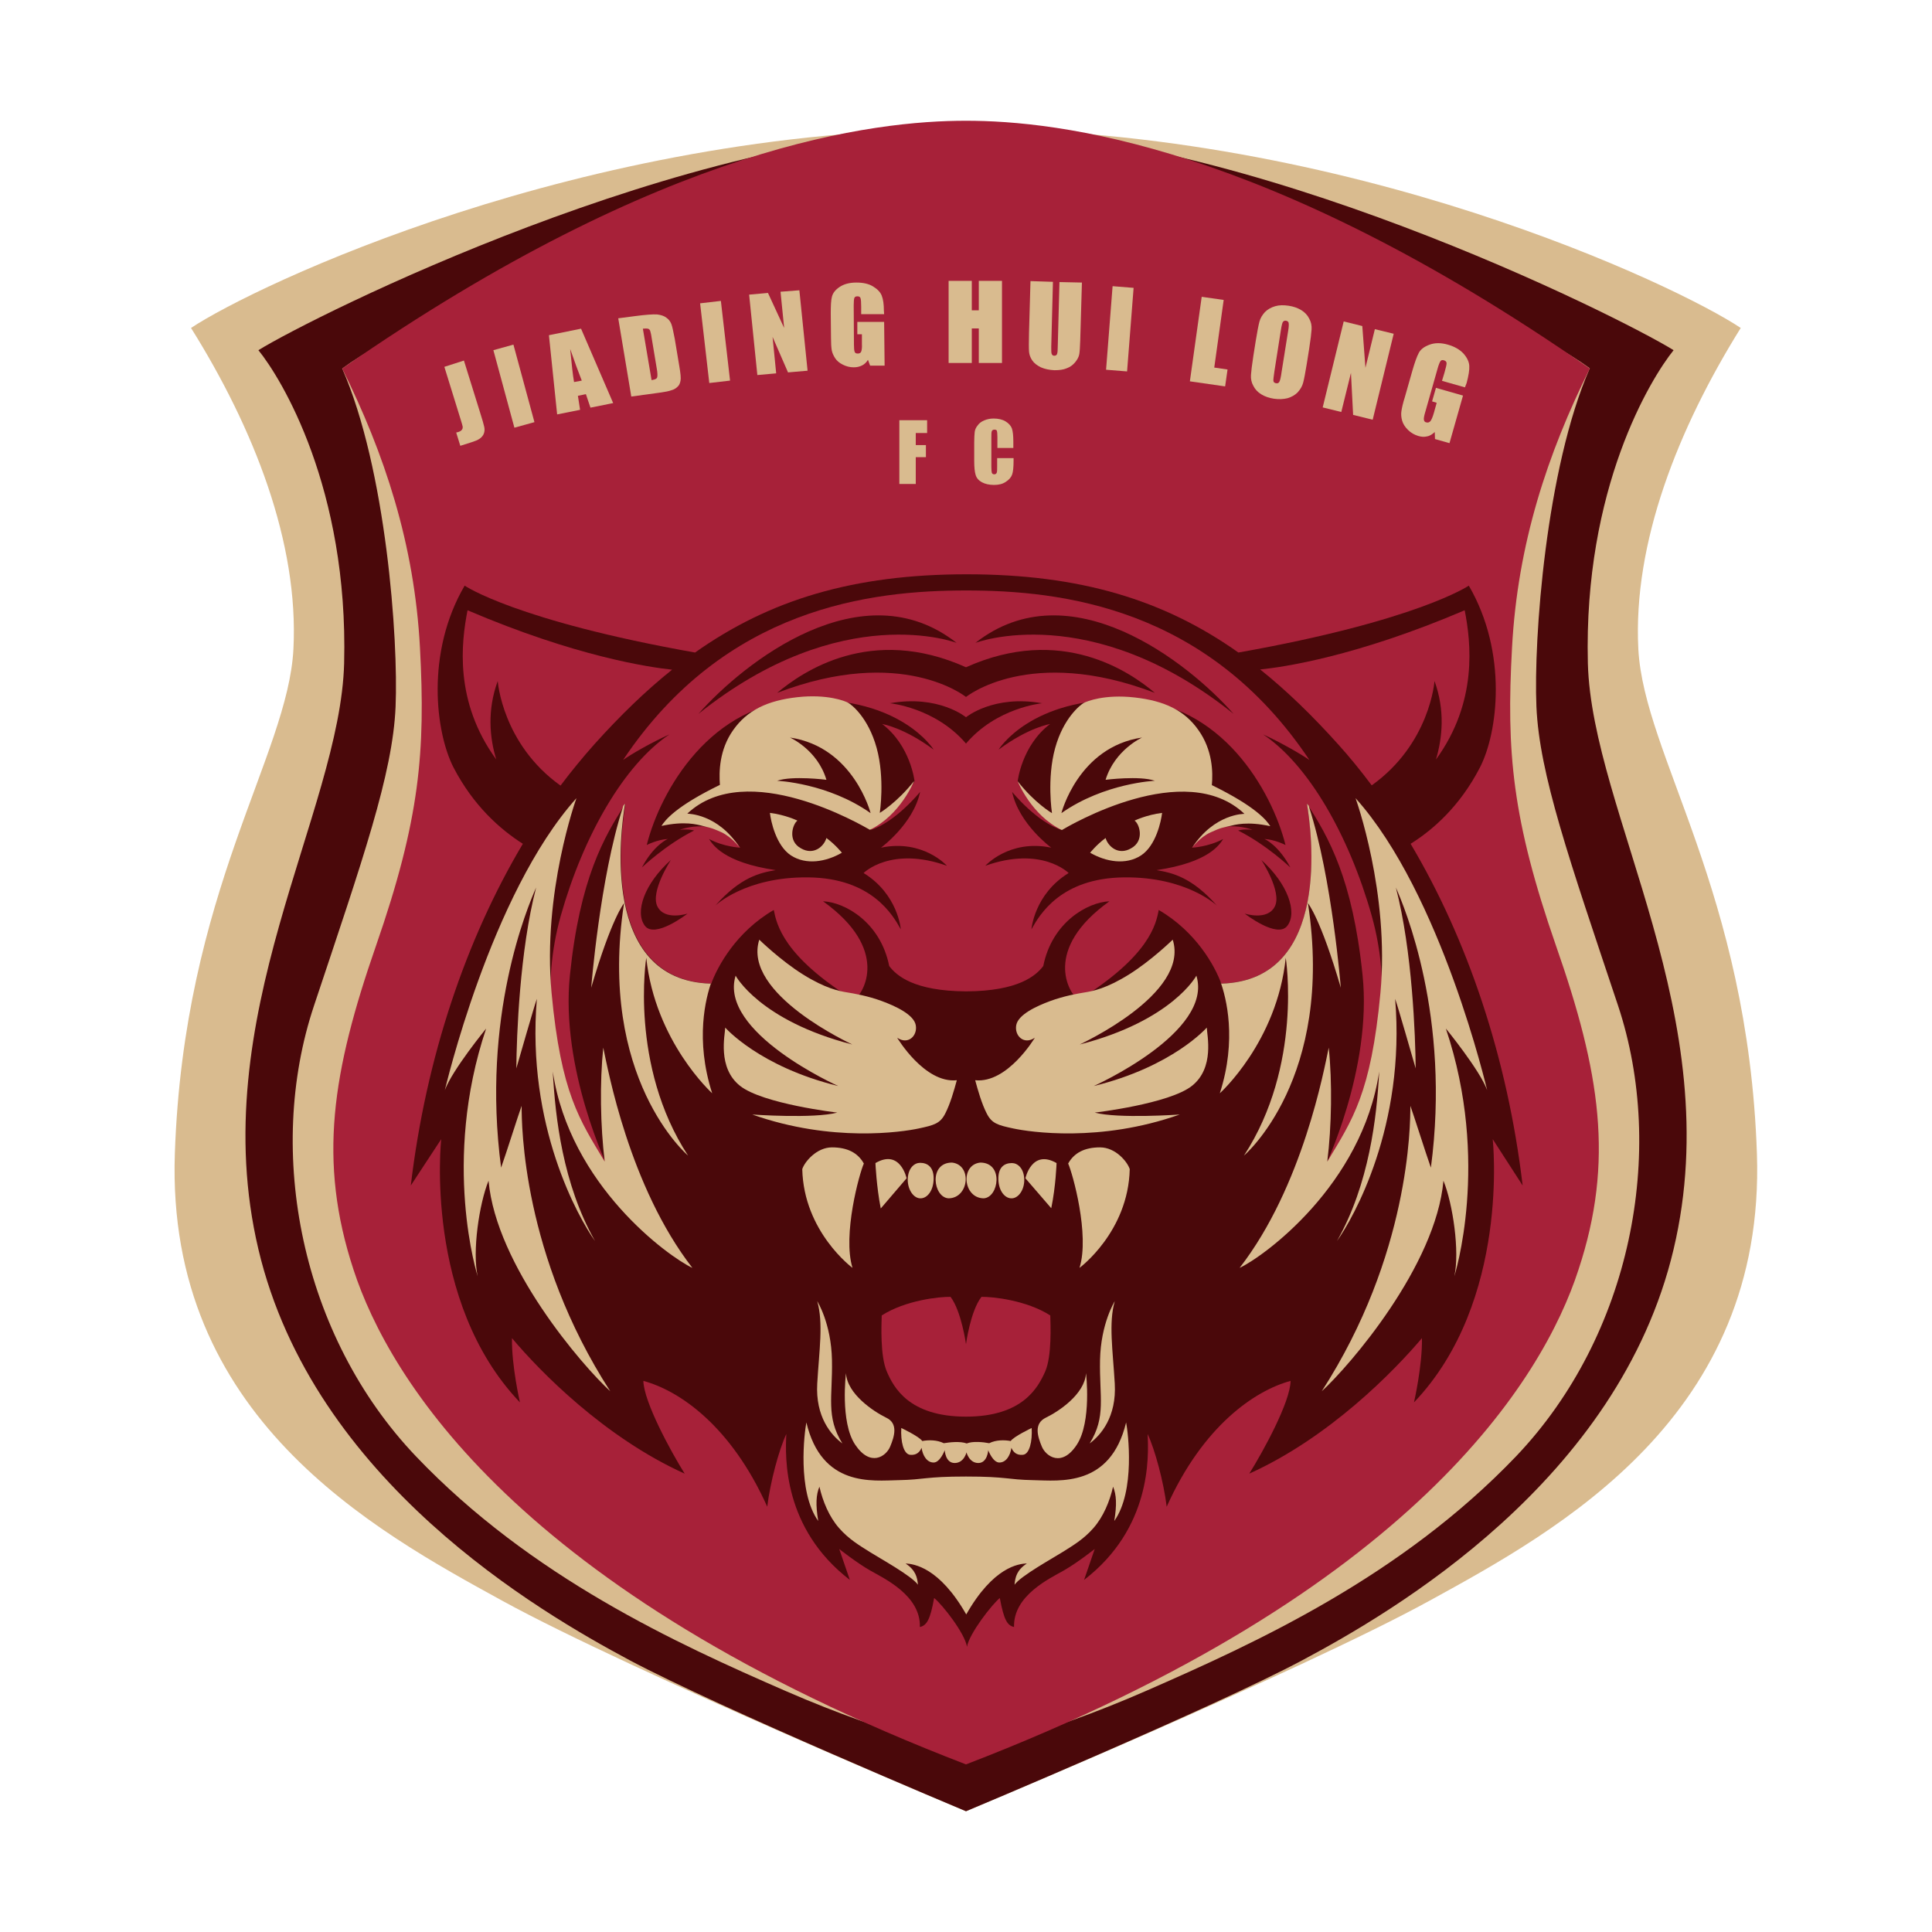 <svg version="1.1" xmlns="http://www.w3.org/2000/svg" xmlns:xlink="http://www.w3.org/1999/xlink" x="0px" y="0px"
	 viewBox="0 0 800 800" enable-background="new 0 0 800 800" xml:space="preserve">
<g>
	<path fill="#D9BB8F" d="M727.5,477.7c-3.7-108.8-46.7-164.7-49.1-208.9c-2.3-44.2,16.6-91.6,42.4-133
		C694.8,118.4,559,53.4,400,53.4s-294.8,65-320.9,82.4c25.9,41.4,44.7,88.8,42.4,133c-2.3,44.2-45.4,100.1-49.1,208.9
		s81.9,155.7,135.7,185.2S400,750,400,750s138-57.6,191.8-87.1S731.2,586.5,727.5,477.7z"/>
	<path fill="#4A080A" d="M657.5,274.6c-1.8-72.5,26-117.8,35.5-129.6c-22.8-14.1-177.5-91.6-293-91.6S129.8,130.9,107,145
		c9.5,11.7,37.3,57.1,35.5,129.6c-1.6,61.9-58.2,146.7-35.5,242.7s116.6,150.3,153.6,170.1C297.8,707.2,400,750,400,750
		s102.3-42.8,139.4-62.6S670.3,613.3,693,517.3C715.8,421.2,659.1,336.5,657.5,274.6z"/>
	<path fill="#D9BB8F" d="M670,416.4c-20.2-60.5-32.6-95.8-33.8-123.8c-1.2-27.9,3.9-98.5,22.1-140.1C623.8,127.3,499,73.8,400,73.8
		s-223.8,53.5-258.3,78.8c18.2,41.5,23.3,112.1,22.1,140.1c-1.2,27.9-13.6,63.2-33.8,123.8c-20.2,60.5-5.4,136.6,42.3,186.6
		s108,77.5,153,97.1S400,725,400,725s29.7-5.2,74.7-24.9S580,653,627.8,603C675.5,552.9,690.1,476.9,670,416.4z"/>
	<path fill="#A72139" d="M644.3,391.6c-18.2-52.4-20.6-80.3-18.2-123.4c2.3-43.1,14.7-80.3,32.2-115.6C524.5,59.5,437.5,50,400,50
		s-124.4,9.5-258.3,102.6c17.5,35.3,29.9,72.5,32.2,115.6s0,71-18.2,123.4s-24.1,89.2-9.3,134.2c14.7,45,68.1,133.5,253.6,204.8
		C585.5,659.2,639,570.8,653.6,525.8C668.5,480.8,662.6,443.9,644.3,391.6z"/>
</g>
<g>
	<g>
		<path fill="#4A080A" d="M630.5,490.9c-6.3-53.1-22.9-102-46.4-141.5c9.6-6,20.5-15.8,28.6-31.4c7.6-14.5,11.7-47.7-4.5-75.5
			c0,0-21.2,14.5-95.4,27.7c-30.8-21.8-65.5-32.4-112.5-32.4s-81.7,10.6-112.5,32.4c-74.3-13.2-95.4-27.7-95.4-27.7
			c-16.2,27.7-12.1,60.9-4.5,75.5c8.1,15.5,19,25.3,28.6,31.4c-23.5,39.5-40.1,88.4-46.4,141.5l12.6-19.2c0,0-7.4,67.1,32.6,109
			c0,0-3.5-15.1-3.3-26.6c11.6,13.8,38.3,41.1,71.5,56.1c-5.8-9.3-16.9-29.7-17.1-38.4c14.9,4,36.3,18.6,51.3,52.1
			c1.2-10.1,4.9-23.8,7.9-30.1c-0.5,9.7-1.4,39.1,26.3,60.4l-4.4-12.8c0,0,7.2,5.7,12.8,8.9c5.6,3.2,21,10.3,20.6,23.4
			c2.8-0.6,4.3-3,5.9-12c3.4,2.7,12.8,14.7,13.6,20.2c0.9-5.4,10.3-17.5,13.6-20.2c1.7,9.1,3.1,11.4,5.9,12
			c-0.4-13.1,15-20.2,20.6-23.4s12.8-8.9,12.8-8.9l-4.4,12.8c27.7-21.3,26.8-50.7,26.3-60.4c3,6.3,6.7,20,7.9,30.1
			c15-33.5,36.5-48.1,51.3-52.1c-0.1,8.7-11.3,29.1-17.1,38.4c33.2-15,59.9-42.4,71.5-56.1c0.2,11.4-3.3,26.6-3.3,26.6
			c40-41.9,32.6-109,32.6-109L630.5,490.9z"/>
		<path fill="#A72139" d="M206.1,282c-4.4,12-3.4,23.4-0.6,32.5c-17.5-24-14.5-48.5-11.9-61.8c44.9,19.2,75.3,23.6,84.7,24.6
			c-11,8.8-21.6,19.1-32.2,30.9c-4.8,5.4-9.5,11.1-14,17.1C207.9,308,206.1,282,206.1,282z"/>
		<path fill="#A72139" d="M606.5,252.7c2.6,13.3,5.5,37.9-11.9,61.8c2.7-9.1,3.8-20.4-0.6-32.5c0,0-1.8,25.9-26,43.2
			c-4.5-6-9.1-11.7-14-17.1c-10.6-11.8-21.2-22.1-32.2-30.9C531.2,276.3,561.5,271.9,606.5,252.7z"/>
	</g>
	<path fill="#A72139" d="M568,379.2c-9.4-33.3-26.3-62.7-45-75.1c7.5,3.4,16.1,8.4,19.2,10.6c-42.3-63.3-102.8-70.2-142.1-70.2
		s-99.8,6.9-142.1,70.2c3-2.2,11.6-7.2,19.2-10.6c-18.7,12.5-35.6,41.8-45,75.1C215.7,438.1,252,484.1,252,484.1s-20.1-41.4-16-80.4
		c4.1-39.8,14.1-57.2,23-70.9c-1.7,10-10.9,73.1,35.5,74.5c2.7-7.3,10.4-21.5,25.9-30.5c1.2,6,4,19.2,33.2,37.3
		c4.1-2.7,15-21-12.8-40.9c9.1,0.4,23.8,8.7,27.4,26.8c3,4,10.3,10.4,31.9,10.5c21.6-0.1,28.9-6.5,31.9-10.5
		c3.6-18.1,18.3-26.4,27.4-26.8c-27.8,19.9-16.9,38.1-12.8,40.9c29.2-18.1,32.1-31.3,33.2-37.3c15.5,9,23.3,23.3,25.9,30.5
		c46.4-1.4,37.2-64.5,35.5-74.5c8.9,13.8,18.9,31.1,23,70.9c4.1,39.1-16,80.4-16,80.4S584.5,438.1,568,379.2z"/>
	<path fill="#D9BB8F" d="M238.7,330.5c0,0-14.2,39.1-10.3,80.7s11.6,52.5,22,69.8c-1.8-14.7-2.1-32.8-0.6-47.2
		c1.9,8.9,10.7,57.4,36.9,91.2c-9.7-4.5-50.8-34.1-57.8-81.3c1,18.8,4.1,46.6,17.5,70.2c-6.8-9.5-28.5-47.7-24.1-100.3
		c-1.3,3.7-6.8,23-8.5,28.8c0.1-13.2,1.4-48.9,8.2-74.9c-3.5,8-22.8,53.4-14.5,116c2.3-6.5,7.2-22.1,8.5-25.6
		c0,8.1,0.3,61.8,36.7,118.2c-11.6-10.6-47.3-52-50.4-87.2c-3.9,9.6-6.8,29.4-4.5,39.6c0,0-15.1-47.3,3.5-102.6
		c0,0-14,17.1-17.1,25.5C184.2,451.6,203,370.3,238.7,330.5z"/>
	<path fill="#D9BB8F" d="M294.9,452.7c-7.2-22.3-2.6-39.7-0.3-46.1c-0.1,0.2-0.2,0.5-0.3,0.7c-46.2-1.3-37.2-64.1-35.5-74.4l0,0
		v-0.1l-0.7,0.8c-0.1,0.2-0.2,0.5-0.2,0.7c-9.5,29.4-13.1,74.7-13.1,74.7c8.4-28.8,13.6-35,13.6-35
		c-11.1,72.7,26.5,104.5,26.5,104.5c-24.4-37.4-17.3-81.9-17.3-81.9C271.3,431.4,294.9,452.7,294.9,452.7z"/>
	<path fill="#D9BB8F" d="M314.4,389.1c0,0,8.8,8.6,18.1,14.4s15,6.9,18.1,7.4s8.8,1.5,14.5,3.6s13.3,5.6,14.1,10
		c0.8,4.4-3.2,8.3-7.7,5.2c0,0,11.3,19,24.7,17.6c-1.2,4.4-2.7,9.7-4.8,13.8s-4.5,4.8-11.1,6.2s-35.7,5.9-68.8-5.8
		c0,0,25.5,1.8,35.2-0.8c0,0-30.9-3.6-40.3-11.1s-6.2-21-6.1-24.1c0,0,14.1,16.2,46.8,24.2c0,0-49.7-22.2-42.5-45.7
		c0,0,9.9,18.6,48.3,28.5C353.1,432.5,307.2,411.7,314.4,389.1z"/>
	<path fill="#4A080A" d="M277.8,356.1c0,0-8.6,13.1-5.6,19.2s12.5,3,12.5,3s-13.6,10.6-17.7,5C262.8,377.7,266.8,365.9,277.8,356.1z
		"/>
	<path fill="#4A080A" d="M265.8,359.2c0,0,9.7-9.3,21.6-15.3c0,0-1.9-0.7-5.9-0.3c0,0,16.1-6.3,25,7.4c0,0-6.8-0.3-12.9-3.6
		c1.5,2.3,5.9,9.7,27.6,12.9c-6.5,1.1-14.6,2.9-25,14.7c0,0,12.4-12,38.5-11.7s34.9,15.4,38.3,21.5c0,0-1.1-14.5-15.4-23.3
		c0,0,11.2-11.3,34.5-3c0,0-9.9-11.1-27.3-7.5c0,0,13.4-9.8,16.2-23.1c0,0-10.2,12.6-20.6,15.8c0,0,13.9-12.7,18.3-20.2
		c0,0-1.6-14.7-13.4-23.7c0,0,8.9,1.4,21.3,10.6c0,0-13.3-21.7-53.5-20.6c-38.7,1-59.6,37.5-65.3,60.1c0,0,4.5-2.3,8.8-2.5
		C276.3,347.4,270.6,350.1,265.8,359.2z"/>
	<path fill="#D9BB8F" d="M306.3,351c0,0-3.1-4.3-7.6-6.4c-4.6-2.1-5.3-1.9-7.7-2.6c-2.4-0.6-7.5-2.1-17.1,0c1.5-2.4,5.9-8.1,24.2-17
		c-0.4-5.4-0.3-14.5,5.5-22.7s14.1-12.2,26.5-13.6s19.9,1.6,21.1,2.3c1.3,0.7,8.3,6,11.8,18.7s1.3,26.9,1.3,26.9s7.1-4.2,14.2-13.2
		c0,0-5.6,14.1-18.3,20.2c-3.2-1.8-50.9-29.9-75.6-6.7C284.8,337,297.2,336.8,306.3,351z M360.5,336.7c0,0-7-27.4-33.4-31.3
		c0,0,11.4,5,15.1,17.5c0,0-14.1-1.8-20.4,0.4C321.8,323.3,342.8,324.2,360.5,336.7z"/>
	<path fill="#D9BB8F" d="M330.2,339.8c0,0-4.9-2.4-11.4-3.2c0.4,3.4,2.5,13.5,8.7,17.6c6.3,4.1,14.5,2.7,21.1-1.1
		c0,0-2.6-3.3-6.4-6.1c-1,3.5-5.3,7.3-10.5,4.3C325.9,348.2,328.3,341.1,330.2,339.8z"/>
	<path fill="#4A080A" d="M396.1,266.2c0,0-47.5-18.2-106.9,29.4C308,274.3,357,235.5,396.1,266.2z"/>
	<path fill="#D9BB8F" d="M561.3,330.5c0,0,14.2,39.1,10.3,80.7s-11.6,52.5-22,69.8c1.8-14.7,2.1-32.8,0.6-47.2
		c-1.9,8.9-10.7,57.4-36.9,91.2c9.7-4.5,50.8-34.1,57.8-81.3c-1,18.8-4.1,46.6-17.5,70.2c6.8-9.5,28.5-47.7,24.1-100.3
		c1.3,3.7,6.8,23,8.5,28.8c-0.1-13.2-1.4-48.9-8.2-74.9c3.5,8,22.8,53.4,14.5,116c-2.3-6.5-7.2-22.1-8.5-25.6
		c0,8.1-0.3,61.8-36.7,118.2c11.6-10.6,47.3-52,50.4-87.2c3.9,9.6,6.8,29.4,4.5,39.6c0,0,15.1-47.3-3.5-102.6c0,0,14,17.1,17.1,25.5
		C615.8,451.6,597,370.3,561.3,330.5z"/>
	<path fill="#D9BB8F" d="M505.1,452.7c7.2-22.3,2.6-39.7,0.3-46.1c0.1,0.2,0.2,0.5,0.3,0.7c46.2-1.3,37.2-64.1,35.5-74.4l0,0v-0.1
		l0.7,0.8c0.1,0.2,0.2,0.5,0.2,0.7c9.5,29.4,13.1,74.7,13.1,74.7c-8.4-28.8-13.6-35-13.6-35c11.1,72.7-26.5,104.5-26.5,104.5
		c24.4-37.4,17.3-81.9,17.3-81.9C528.8,431.4,505.1,452.7,505.1,452.7z"/>
	<path fill="#D9BB8F" d="M485.6,389.1c0,0-8.8,8.6-18.1,14.4s-15,6.9-18.1,7.4s-8.8,1.5-14.5,3.6s-13.3,5.6-14.1,10
		c-0.8,4.4,3.2,8.3,7.7,5.2c0,0-11.3,19-24.7,17.6c1.2,4.4,2.7,9.7,4.8,13.8s4.5,4.8,11.1,6.2s35.7,5.9,68.8-5.8
		c0,0-25.5,1.8-35.2-0.8c0,0,30.9-3.6,40.3-11.1s6.2-21,6.1-24.1c0,0-14.1,16.2-46.8,24.2c0,0,49.7-22.2,42.5-45.7
		c0,0-9.9,18.6-48.3,28.5C446.9,432.5,492.8,411.7,485.6,389.1z"/>
	<path fill="#A72139" d="M434.9,544.7c-9.8-6.3-23.9-7.8-28.5-7.7c-4.6,5.9-6.4,19.6-6.4,19.6s-1.9-13.7-6.4-19.6
		c-4.6-0.1-18.7,1.4-28.5,7.7c-0.1,3.7-0.7,16.7,2.1,23.2c2.8,6.5,9.1,18.7,32.8,18.7c23.6,0,29.9-12.2,32.8-18.7
		C435.6,561.5,435,548.4,434.9,544.7z"/>
	<g>
		<path fill="#D9BB8F" d="M353,525c-4.2-13.7,2.9-39.3,4.7-43.2c-2.5-4.5-6.9-6.7-13.2-6.7c-6.3,0-11.3,5.9-12.3,9
			C332.8,510.1,353,525,353,525z"/>
		<path fill="#D9BB8F" d="M375.4,487.9c0,0-2.6-12.3-12.9-6.3c0,0,0.4,9.6,2.2,18.8L375.4,487.9z"/>
		<path fill="#D9BB8F" d="M380.9,496.2c2.9,0.2,5.6-3,5.7-8c0.1-4.9-2.5-6.7-5.6-6.7c-2.3,0-4.8,2-5.1,6.3S378,496,380.9,496.2z"/>
		<path fill="#D9BB8F" d="M392.8,496.2c8.5-0.1,9.8-13.9,1.4-14.8C384.4,481.4,386.4,495.9,392.8,496.2z"/>
		<path fill="#D9BB8F" d="M348.8,597.7c-6.9-11.1-4-19.3-4.3-34.5c-0.3-15.3-6.1-24.4-6.1-24.4c2.6,9.1,0.8,20.3,0,34.1
			C337.6,586.7,344.2,594.3,348.8,597.7z"/>
		<path fill="#D9BB8F" d="M350.3,568.6c0,0-2.5,20.2,3.8,29.6s12.8,4.9,14.5,0.8c1.7-4.1,3.5-9.6-1.7-12
			C361.8,584.5,350.8,577.3,350.3,568.6z"/>
		<path fill="#D9BB8F" d="M390.8,597.6c-2.8-1.4-6.3-1.4-8.9-0.9c-1.3-1.9-8.7-5.4-8.7-5.4c-0.3,5.6,0.9,10.7,3.6,11.1
			c2.7,0.3,4.1-1.2,4.8-2.9c0.5,3.4,2.3,6.1,5,6.1s4.6-5.1,4.6-5.1s0.2,5.3,4.1,5.3s4.9-4.4,4.9-4.4s1.1,4.4,4.9,4.4
			s4.1-5.3,4.1-5.3s1.9,5.1,4.6,5.1s4.5-2.7,5-6.1c0.7,1.7,2.1,3.2,4.8,2.9c2.7-0.3,3.9-5.5,3.6-11.1c0,0-7.4,3.5-8.7,5.4
			c-2.6-0.5-6.1-0.5-8.9,0.9c-2.5-0.5-6.9-0.9-9.3,0.1C397.6,596.7,393.2,597.2,390.8,597.6z"/>
		<path fill="#D9BB8F" d="M447,525c0,0,20.2-14.9,20.8-40.9c-1-3.1-5.9-9-12.3-9c-6.3,0-10.7,2.2-13.2,6.7
			C444.1,485.7,451.3,511.3,447,525z"/>
		<path fill="#D9BB8F" d="M437.5,481.6c-10.3-5.9-12.9,6.3-12.9,6.3l10.7,12.4C437.2,491.1,437.5,481.6,437.5,481.6z"/>
		<path fill="#D9BB8F" d="M419.1,496.2c2.9-0.2,5.3-4,5-8.3s-2.8-6.3-5.1-6.3c-3.1,0-5.7,1.7-5.6,6.7
			C413.5,493.2,416.2,496.4,419.1,496.2z"/>
		<path fill="#D9BB8F" d="M407.3,496.2c6.3-0.3,8.4-14.8-1.4-14.8C397.5,482.3,398.8,496.1,407.3,496.2z"/>
		<path fill="#D9BB8F" d="M461.6,572.9c-0.8-13.8-2.6-25.1,0-34.1c0,0-5.8,9.2-6.1,24.4c-0.3,15.3,2.6,23.4-4.3,34.5
			C455.8,594.3,462.4,586.7,461.6,572.9z"/>
		<path fill="#D9BB8F" d="M433.1,587c-5.2,2.5-3.4,7.9-1.7,12c1.7,4.1,8.3,8.7,14.5-0.8s3.8-29.6,3.8-29.6
			C449.2,577.3,438.3,584.5,433.1,587z"/>
		<path fill="#D9BB8F" d="M427.9,612.9c-10.9-0.2-10.8-1.5-27.9-1.5s-17.1,1.3-27.9,1.5c-10.9,0.2-31.8,3-38.2-23.9
			c-0.8,4.1-3.9,28.4,4.9,40.8c-1.1-6.8-0.9-10.8,0.5-14.2c1.4,6.1,4,12.4,8.1,17.1s8.6,7.3,12.7,9.9c4.1,2.6,17.4,9.9,20,13.6
			c-0.3-3.2-1-6-5.1-8.8c3.4,0.2,13.9,1.5,25.1,21.1c11.2-19.7,21.7-21,25.1-21.1c-4.2,2.8-4.8,5.6-5.1,8.8c2.6-3.7,15.9-11,20-13.6
			s8.6-5.2,12.7-9.9s6.7-11,8.1-17.1c1.4,3.4,1.6,7.4,0.5,14.2c8.8-12.4,5.7-36.8,4.9-40.8C459.8,615.9,438.8,613.1,427.9,612.9z"/>
	</g>
	<path fill="#4A080A" d="M522.3,356.1c0,0,8.6,13.1,5.6,19.2s-12.5,3-12.5,3s13.6,10.6,17.7,5C537.3,377.7,533.2,365.9,522.3,356.1z
		"/>
	<path fill="#4A080A" d="M534.3,359.2c0,0-9.7-9.3-21.6-15.3c0,0,1.9-0.7,5.9-0.3c0,0-16.1-6.3-25,7.4c0,0,6.8-0.3,12.9-3.6
		c-1.5,2.3-5.9,9.7-27.6,12.9c6.5,1.1,14.6,2.9,25,14.7c0,0-12.4-12-38.5-11.7s-34.9,15.4-38.3,21.5c0,0,1.1-14.5,15.4-23.3
		c0,0-11.2-11.3-34.5-3c0,0,9.9-11.1,27.3-7.5c0,0-13.4-9.8-16.2-23.1c0,0,10.2,12.6,20.6,15.8c0,0-13.9-12.7-18.3-20.2
		c0,0,1.6-14.7,13.4-23.7c0,0-8.9,1.4-21.3,10.6c0,0,13.3-21.7,53.5-20.6c38.7,1,59.6,37.5,65.3,60.1c0,0-4.5-2.3-8.8-2.5
		C523.8,347.4,529.5,350.1,534.3,359.2z"/>
	<path fill="#D9BB8F" d="M515.3,337c-24.6-23.3-72.4,4.8-75.6,6.7c-12.7-6.1-18.3-20.2-18.3-20.2c7,9,14.2,13.2,14.2,13.2
		s-2.2-14.2,1.3-26.9c3.5-12.7,10.6-18,11.8-18.7c1.3-0.7,8.7-3.7,21.1-2.3c12.4,1.4,20.7,5.3,26.5,13.6c5.8,8.2,6,17.4,5.5,22.7
		c18.2,8.9,22.7,14.6,24.2,17c-9.6-2.1-14.6-0.6-17.1,0c-2.4,0.6-3.2,0.5-7.7,2.6c-4.6,2.1-7.6,6.4-7.6,6.4
		C502.8,336.8,515.3,337,515.3,337z M478.2,323.3c-6.3-2.2-20.4-0.4-20.4-0.4c3.8-12.4,15.1-17.5,15.1-17.5
		c-26.4,3.9-33.4,31.3-33.4,31.3C457.3,324.2,478.2,323.3,478.2,323.3z"/>
	<path fill="#D9BB8F" d="M469.8,339.8c0,0,4.9-2.4,11.4-3.2c-0.4,3.4-2.5,13.5-8.7,17.6c-6.3,4.1-14.5,2.7-21.1-1.1
		c0,0,2.6-3.3,6.4-6.1c1,3.5,5.3,7.3,10.5,4.3C474.1,348.2,471.8,341.1,469.8,339.8z"/>
	<path fill="#4A080A" d="M403.9,266.2c0,0,47.5-18.2,106.9,29.4C492,274.3,443,235.5,403.9,266.2z"/>
	<path fill="#4A080A" d="M400,276.3c-39.4-17.7-67.7,1.8-78.2,10.6c51.7-19.8,78.2,1.7,78.2,1.7s26.4-21.5,78.2-1.7
		C467.8,278.1,439.4,258.6,400,276.3z"/>
	<path fill="#4A080A" d="M400,297c0,0-11.3-9.4-31.5-5.8c0,0,18.8,1.8,31.5,16.7c12.6-14.9,31.5-16.7,31.5-16.7
		C411.3,287.6,400,297,400,297z"/>
</g>
<g>
	<path fill="#D9BB8F" d="M192.1,149.3l6.6,21.2c1,3.2,1.6,5.2,1.8,6.2c0.2,0.9,0.2,1.8-0.1,2.7c-0.3,0.9-0.9,1.6-1.7,2.2
		s-2.1,1.1-4,1.7l-4.1,1.3l-1.7-5.5c0.5-0.1,0.9-0.2,1.1-0.3c0.6-0.2,1-0.5,1.3-0.9c0.3-0.4,0.3-0.8,0.3-1.2
		c-0.1-0.4-0.3-1.3-0.7-2.5l-6.9-22.3L192.1,149.3z"/>
	<path fill="#D9BB8F" d="M212.6,142.7l8.7,32.1l-8.3,2.3l-8.7-32.1L212.6,142.7z"/>
	<path fill="#D9BB8F" d="M240.6,136.1l13.3,30.8l-9.4,1.9l-1.9-5.6l-3.3,0.7l0.9,5.8l-9.5,1.9l-3.4-32.8L240.6,136.1z M240.9,157.6
		c-1.4-3.5-3-7.9-4.8-13.1c0.6,6.3,1.1,10.9,1.6,13.7L240.9,157.6z"/>
	<path fill="#D9BB8F" d="M256,131.8l6.9-0.9c4.5-0.6,7.5-0.8,9.2-0.7c1.6,0.2,2.9,0.6,3.9,1.4c1,0.7,1.6,1.6,2,2.6
		c0.4,1,0.8,3.1,1.4,6.1l1.9,11.4c0.5,2.9,0.7,4.9,0.5,5.9s-0.5,1.9-1.2,2.5c-0.7,0.7-1.5,1.2-2.6,1.5c-1.1,0.4-2.7,0.7-4.9,1
		l-11.7,1.6L256,131.8z M266.2,136.1l3.6,21.3c1.3-0.2,2.1-0.5,2.3-1.1c0.2-0.5,0.2-1.9-0.2-4l-2.1-12.6c-0.2-1.5-0.5-2.4-0.6-2.8
		c-0.2-0.4-0.5-0.7-0.9-0.8C267.9,136,267.2,136,266.2,136.1z"/>
	<path fill="#D9BB8F" d="M298.5,124.6l3.8,33l-8.6,1l-3.8-33L298.5,124.6z"/>
	<path fill="#D9BB8F" d="M331,120.2l3.4,33.3l-8.1,0.7l-6.4-14.7l1.5,15.1l-7.8,0.7l-3.4-33.3l7.8-0.7l6.7,14.5l-1.5-15L331,120.2z"
		/>
	<path fill="#D9BB8F" d="M366.1,130.1l-9.5,0l0-3.1c0-1.9-0.1-3.1-0.3-3.6c-0.2-0.5-0.6-0.7-1.3-0.7c-0.6,0-1,0.2-1.2,0.6
		s-0.3,1.5-0.3,3.2l0.1,16.2c0,1.5,0.1,2.5,0.3,3c0.2,0.5,0.6,0.7,1.3,0.7c0.7,0,1.2-0.3,1.4-0.8c0.2-0.5,0.4-1.6,0.3-3.2l0-4
		l-1.9,0l0-5.1l11.1,0l0.2,18.1l-6,0l-0.9-2.4c-0.6,1-1.4,1.8-2.4,2.3c-1,0.5-2.1,0.8-3.5,0.8c-1.6,0-3.1-0.4-4.5-1.1
		c-1.4-0.7-2.5-1.6-3.2-2.7c-0.7-1.1-1.2-2.2-1.4-3.3c-0.2-1.2-0.3-2.9-0.3-5.2l-0.1-10c0-3.2,0.1-5.6,0.5-7c0.4-1.5,1.4-2.8,3.2-4
		s4.1-1.8,6.9-1.8c2.8,0,5.1,0.5,6.9,1.6c1.8,1.1,3,2.3,3.6,3.8c0.6,1.5,0.9,3.6,0.9,6.3L366.1,130.1z"/>
	<path fill="#D9BB8F" d="M414.9,116.3l0,34l-9.6,0l0-14.3l-2.9,0l0,14.3l-9.6,0l0-34l9.6,0l0,12.2l2.9,0l0-12.2L414.9,116.3z"/>
	<path fill="#D9BB8F" d="M448,117l-0.7,24c-0.1,2.7-0.2,4.6-0.4,5.7c-0.2,1.1-0.8,2.2-1.7,3.3c-0.9,1.1-2.1,2-3.5,2.5
		c-1.4,0.6-3.1,0.8-5.1,0.8c-2.1-0.1-4-0.5-5.6-1.2c-1.6-0.8-2.8-1.7-3.6-2.9c-0.8-1.2-1.2-2.4-1.3-3.6c-0.1-1.3-0.1-3.9,0-8
		l0.6-21.2l9.3,0.3l-0.7,26.9c0,1.6,0,2.6,0.2,3c0.2,0.4,0.5,0.7,1,0.7c0.6,0,1-0.2,1.2-0.7c0.2-0.5,0.3-1.6,0.3-3.4l0.7-26.4
		L448,117z"/>
	<path fill="#D9BB8F" d="M469.4,119.2l-2.7,34.6l-8.7-0.7l2.7-34.6L469.4,119.2z"/>
	<path fill="#D9BB8F" d="M506.7,124.2l-3.9,28l5.5,0.8l-1,7l-14.6-2.1l4.9-35L506.7,124.2z"/>
	<path fill="#D9BB8F" d="M541.1,150.7c-0.6,3.7-1.1,6.3-1.5,7.8c-0.4,1.5-1.2,2.8-2.3,4c-1.1,1.1-2.5,1.9-4.2,2.4
		c-1.7,0.4-3.5,0.5-5.6,0.2c-2-0.3-3.7-0.9-5.2-1.8c-1.5-0.9-2.6-2.1-3.3-3.5c-0.8-1.4-1.1-2.9-1-4.5c0.1-1.5,0.4-4.2,1-8l1-6.3
		c0.6-3.7,1.1-6.3,1.5-7.8c0.4-1.5,1.2-2.8,2.3-4c1.1-1.1,2.5-1.9,4.2-2.4s3.5-0.5,5.6-0.2c2,0.3,3.7,0.9,5.2,1.8
		c1.5,0.9,2.6,2.1,3.3,3.5c0.8,1.4,1.1,2.9,1,4.5c-0.1,1.5-0.4,4.2-1,8L541.1,150.7z M533.4,137c0.3-1.7,0.3-2.8,0.2-3.3
		c-0.1-0.5-0.5-0.8-1.1-0.9c-0.5-0.1-0.9,0.1-1.2,0.4s-0.6,1.5-0.9,3.4l-2.7,17.2c-0.3,2.1-0.5,3.5-0.4,4c0.1,0.5,0.5,0.8,1.1,0.9
		c0.7,0.1,1.1-0.1,1.4-0.7s0.6-1.9,0.9-4.1L533.4,137z"/>
	<path fill="#D9BB8F" d="M577.1,138.2l-8.7,35.6l-8.1-2l-0.9-17.4l-4,16.2l-7.7-1.9l8.7-35.6l7.7,1.9l1.3,17.3l3.9-16L577.1,138.2z"
		/>
	<path fill="#D9BB8F" d="M606.6,160.4l-9.5-2.7l1-3.3c0.6-2.1,0.9-3.4,0.9-4c0-0.6-0.4-1-1.1-1.2c-0.6-0.2-1.1-0.1-1.4,0.3
		c-0.3,0.4-0.8,1.5-1.3,3.4l-5,17.6c-0.5,1.6-0.7,2.8-0.6,3.3c0.1,0.6,0.4,1,1,1.1c0.7,0.2,1.2,0,1.7-0.5c0.4-0.5,0.9-1.6,1.4-3.3
		l1.2-4.3l-1.9-0.6l1.6-5.6l11.2,3.2l-5.6,19.7l-6-1.7l-0.1-2.9c-1,0.9-2,1.6-3.2,1.8c-1.2,0.3-2.4,0.2-3.7-0.2
		c-1.6-0.5-3-1.3-4.2-2.5c-1.2-1.2-2-2.4-2.4-3.8s-0.5-2.7-0.3-4c0.2-1.3,0.6-3.2,1.4-5.7l3.1-10.9c1-3.5,1.9-6,2.7-7.5
		s2.3-2.6,4.5-3.4c2.2-0.8,4.7-0.8,7.5,0c2.8,0.8,4.9,2,6.5,3.7c1.5,1.7,2.3,3.4,2.4,5.1c0.1,1.7-0.3,4.1-1.1,7.1L606.6,160.4z"/>
	<g>
		<path fill="#D9BB8F" d="M372.3,174h11.6v5.3h-4.7v5h4.2v5h-4.2v11.1h-6.8V174z"/>
		<path fill="#D9BB8F" d="M419.8,185.5H413v-4.6c0-1.3-0.1-2.2-0.2-2.5c-0.1-0.3-0.5-0.5-1-0.5c-0.6,0-0.9,0.2-1.1,0.6
			c-0.2,0.4-0.2,1.3-0.2,2.6v12.2c0,1.3,0.1,2.1,0.2,2.5c0.2,0.4,0.5,0.6,1,0.6c0.5,0,0.8-0.2,1-0.6c0.2-0.4,0.2-1.3,0.2-2.8v-3.3
			h6.8v1c0,2.7-0.2,4.7-0.6,5.8c-0.4,1.1-1.2,2.1-2.6,3c-1.3,0.9-2.9,1.3-4.9,1.3c-2,0-3.7-0.4-5-1.1c-1.3-0.7-2.2-1.7-2.6-3
			c-0.4-1.3-0.6-3.2-0.6-5.8v-7.7c0-1.9,0.1-3.3,0.2-4.3c0.1-0.9,0.5-1.9,1.2-2.7c0.6-0.9,1.5-1.6,2.7-2.1c1.1-0.5,2.5-0.8,3.9-0.8
			c2,0,3.7,0.4,5,1.2c1.3,0.8,2.2,1.8,2.6,2.9c0.4,1.2,0.6,3,0.6,5.4V185.5z"/>
	</g>
</g>
<g>
</g>
<g>
</g>
<g>
</g>
<g>
</g>
<g>
</g>
<g>
</g>
<g>
</g>
<g>
</g>
<g>
</g>
<g>
</g>
<g>
</g>
</svg>

